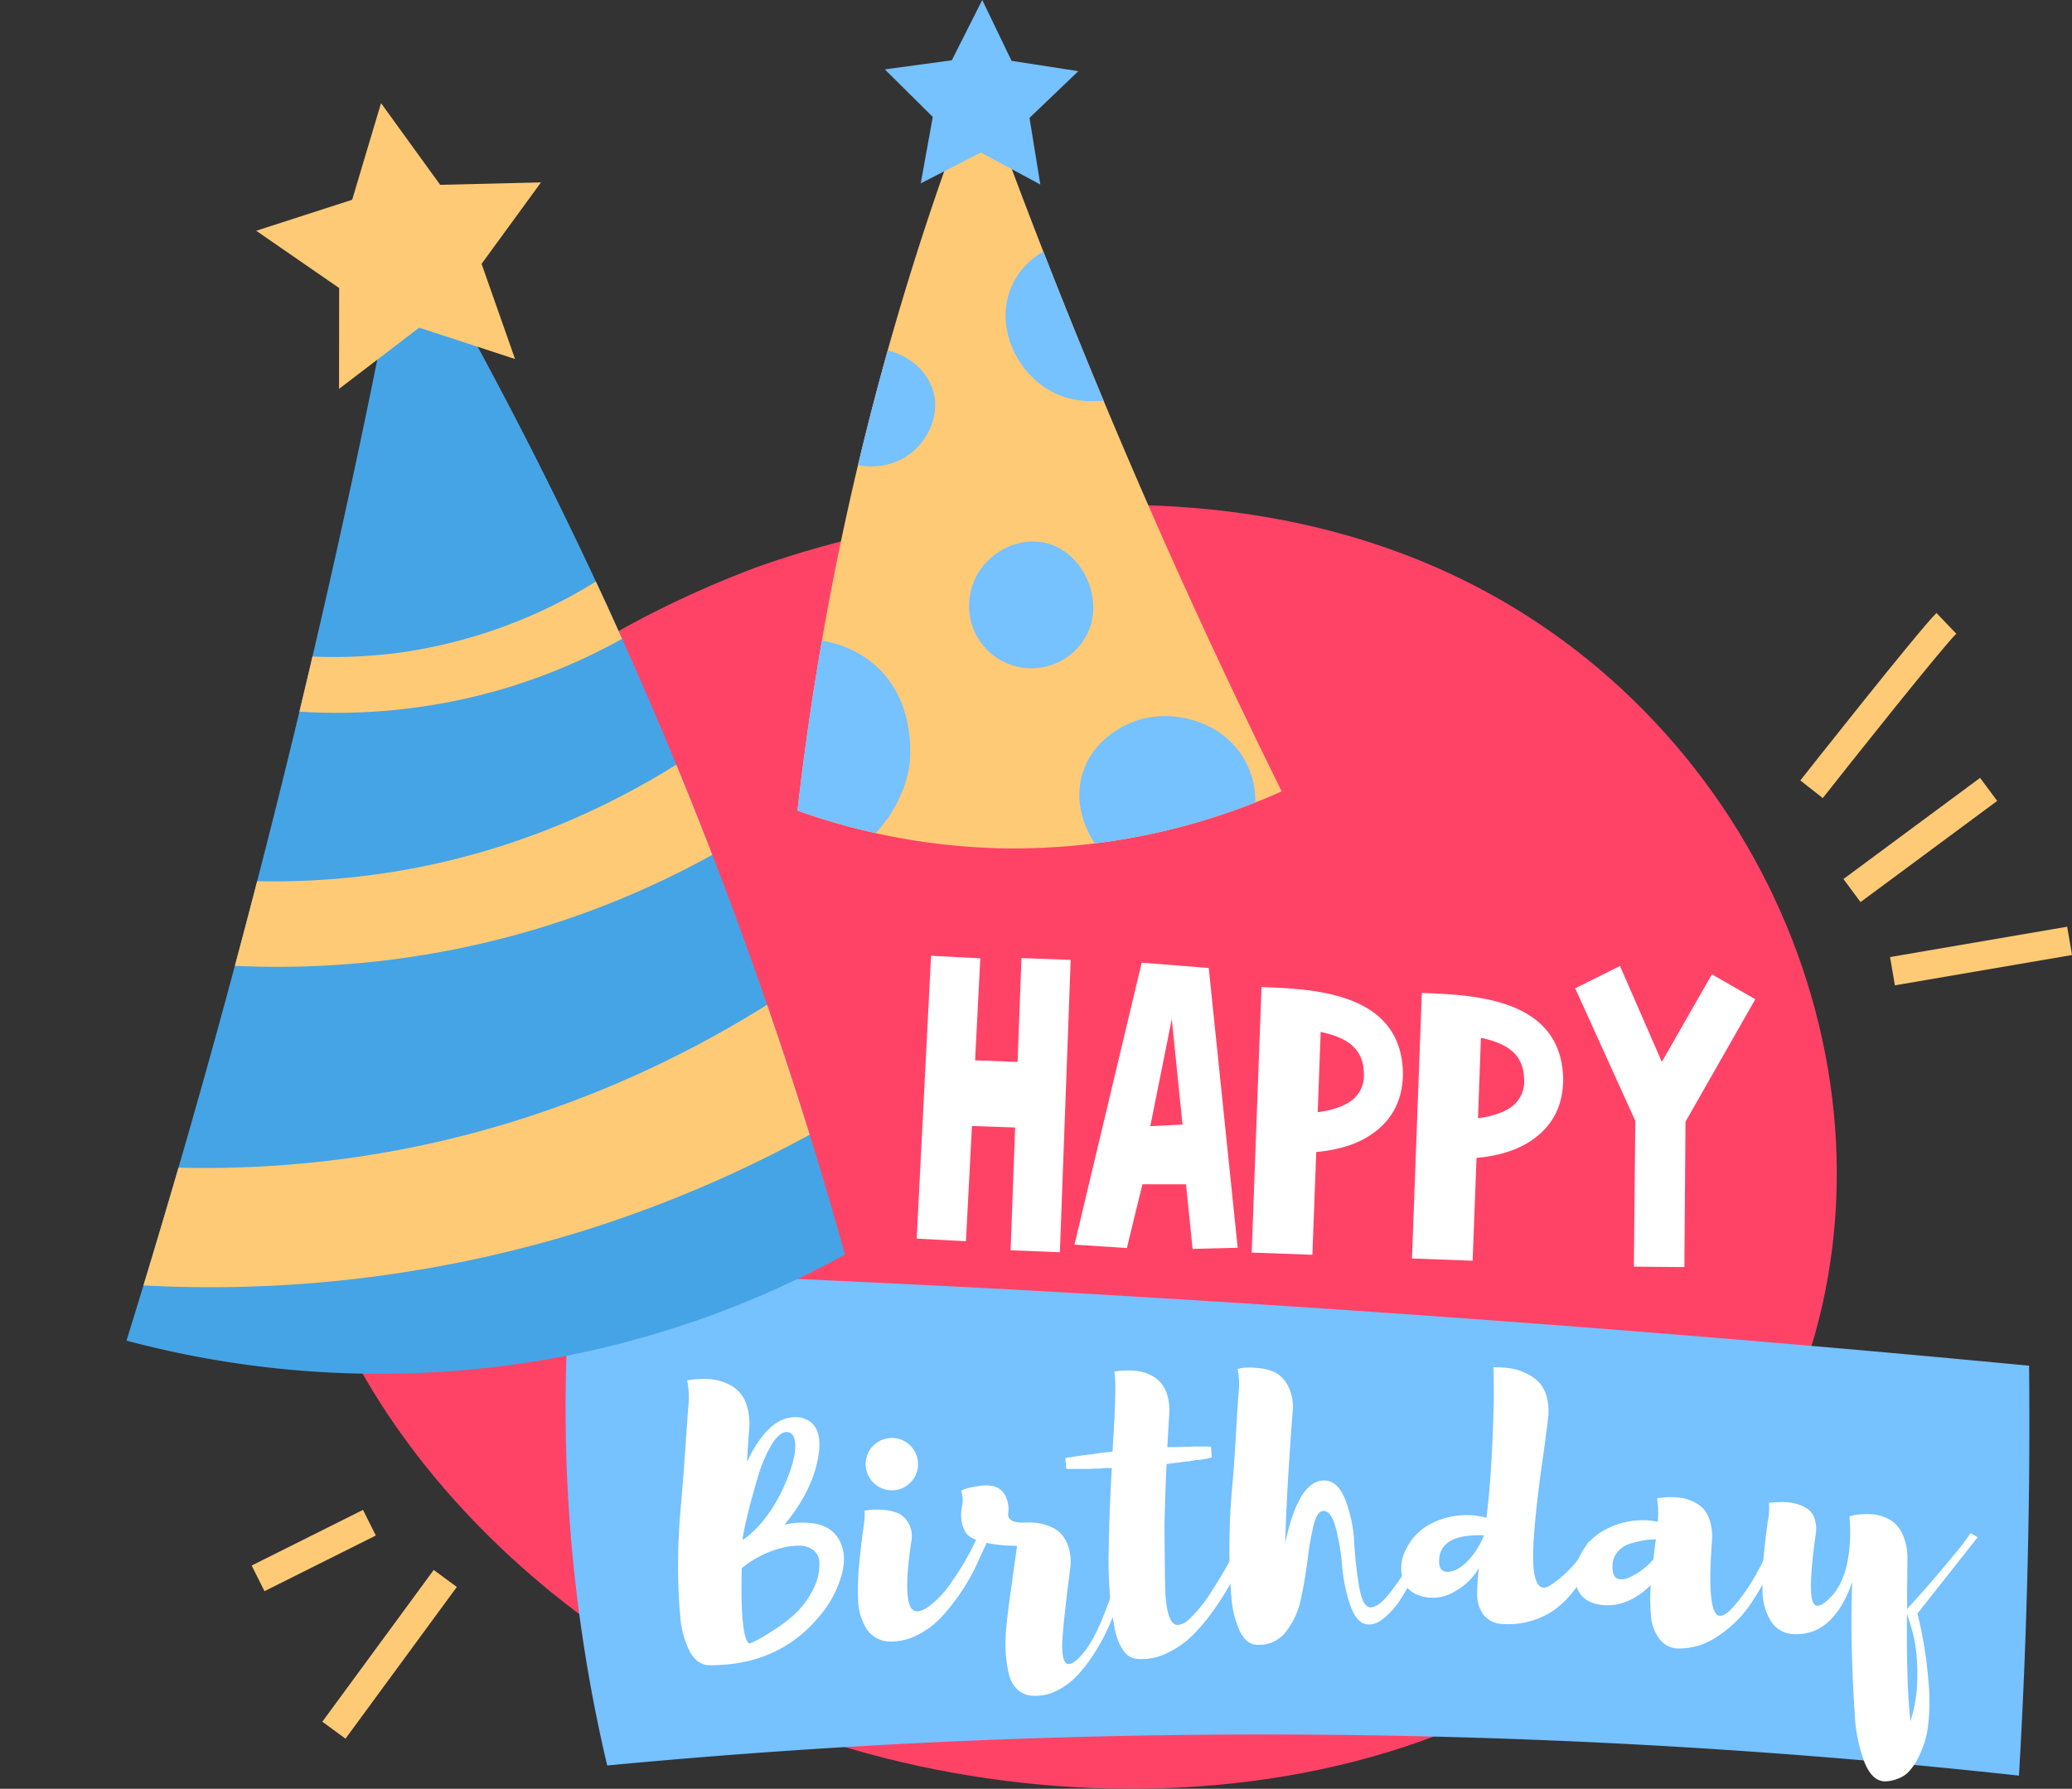 <svg xmlns="http://www.w3.org/2000/svg" xmlns:xlink="http://www.w3.org/1999/xlink" viewBox="0 0 533.52 460.69"><rect x="0" y="0" width="533.52" height="460.69" fill="#333333" stroke="none"/><defs><clipPath id="clip-path" transform="translate(32.57)"><path d="M297.46,203.82c-16.71-33.74-33.29-70-49.24-108.77q-15.83-38.43-28.8-74.91a757.3,757.3,0,0,0-34.57,115.12c-5.61,26-9.48,50.67-12.08,73.51a166.87,166.87,0,0,0,50.15,9.64A169.28,169.28,0,0,0,297.46,203.82Z" fill="#ffca76"/></clipPath><clipPath id="clip-path-2" transform="translate(32.57)"><path d="M0,345.27c16.67-53.69,32.55-111.06,46.91-172Q61.15,112.86,71.66,56a1131,1131,0,0,1,78.18,161.57c14.42,37.07,25.94,72.47,35.18,105.54a249.87,249.87,0,0,1-71.67,26.05A252.39,252.39,0,0,1,0,345.27Z" fill="#45a4e5"/></clipPath></defs><g id="Layer_2" data-name="Layer 2"><g id="Слой_1" data-name="Слой 1"><rect x="32.18" y="395.65" width="32.05" height="7.38" transform="translate(-140.89 63.69) rotate(-26.56)" fill="#ffca76"/><path d="M159.22,147.23c-15.9,6.29-98.09,38.82-114.66,113.35S87.35,404.41,147.75,435.17c77,39.21,201.43,39,262.29-41.69,53.29-70.65,33-170-34.4-224.1C287.45,98.64,166.82,144.22,159.22,147.23Z" transform="translate(32.57)" fill="#ff4367"/><path d="M297.46,203.82c-16.71-33.74-33.29-70-49.24-108.77q-15.83-38.43-28.8-74.91a757.3,757.3,0,0,0-34.57,115.12c-5.61,26-9.48,50.67-12.08,73.51a166.87,166.87,0,0,0,50.15,9.64A169.28,169.28,0,0,0,297.46,203.82Z" transform="translate(32.57)" fill="#ffca76"/><g clip-path="url(#clip-path)"><path d="M158.92,169.7c9.31-6.95,23-6.69,32.43.47,12.9,9.79,10.29,26.78,10.16,27.56-2.5,14.56-17,28.77-32.1,25.82-14.3-2.8-21.17-19.34-20.9-31.46C148.57,189.69,148.85,177.22,158.92,169.7Z" transform="translate(32.57)" fill="#76c1ff"/><path d="M236.52,139.8c-8-1.79-17.15,3.73-19.12,12.51a16.06,16.06,0,0,0,29.76,11.36C252,154.73,246.42,142,236.52,139.8Z" transform="translate(32.57)" fill="#76c1ff"/><path d="M260.58,185.41c-1.18.36-10.88,3.47-14.2,13.15-3.12,9.08,1.33,18.28,7,23.39,6.54,5.93,17.75,9.16,27,3.52s12.71-17.86,8.58-27.63C284.08,186.31,270.54,182.39,260.58,185.41Z" transform="translate(32.57)" fill="#76c1ff"/><path d="M186.66,90.84c-8.33,3.21-12.89,13.44-9,21.32,4.09,8.32,15.69,10.07,23,5.49,5.23-3.27,8.83-10.1,7.16-16.56C205.65,92.72,195.32,87.5,186.66,90.84Z" transform="translate(32.57)" fill="#76c1ff"/><path d="M246.74,61.16c-1,.1-15,1.78-19.28,13.74-3.15,8.82.83,18.17,7,23.39,10,8.52,22.89,3.84,24.57,3.2,7.13-2.72,16.12-9.8,16.23-19.13C275.37,70,259.93,59.81,246.74,61.16Z" transform="translate(32.57)" fill="#76c1ff"/></g><polygon points="252.92 0 245.08 15.53 227.84 17.87 240.18 30.12 237.08 47.23 252.55 39.28 267.87 47.52 265.09 30.36 277.66 18.33 260.47 15.67 252.92 0" fill="#76c1ff"/><path d="M243.12,247.23l-2.78,75.28L227.65,322l1.17-31.62L217.7,290l-1.55,29.67L203.47,319l3.7-72.84,12.68.65-1.34,26.27,10.94.41,1-26.75Z" transform="translate(32.57)" fill="#fff"/><path d="M286.12,321.35l-11.61.3L272.82,305l-11.23,0-4,16.42-13.49-.87,17.31-72.62,17.26,1.38Zm-14.2-31.73-2.77-27.16-5.53,27.59Z" transform="translate(32.57)" fill="#fff"/><path d="M292.27,254.21c13.33.49,35.66,1.32,36.39,21.68.14,6-1.89,11.07-6.07,14.69-4.47,4-10.51,5.59-16.24,6.11l-1,26.47-15.62-.57,1.85-50.19Zm26.34,22c-.24-6-3.9-8.89-11.12-10.45l-.76,20.68c3.79-.5,7.14-1.58,9.24-3.43A8.11,8.11,0,0,0,318.61,276.26Z" transform="translate(32.57)" fill="#fff"/><path d="M333.54,255.73c13.32.49,35.66,1.32,36.38,21.69.14,6-1.89,11.06-6.07,14.68-4.47,4-10.51,5.59-16.23,6.11l-1,26.48L331,324.11l1.86-50.18Zm26.33,22c-.24-6-3.9-8.89-11.12-10.45L348,288c3.79-.51,7.15-1.58,9.24-3.44A8.1,8.1,0,0,0,359.87,277.78Z" transform="translate(32.57)" fill="#fff"/><path d="M401.43,288.89l-.29,37.44-13-.11.37-37.53-15.48-34.16,11.53-5.74,10.78,24.69,12.89-22.54,11.17,6.41Z" transform="translate(32.57)" fill="#fff"/><path d="M114.66,327a400.19,400.19,0,0,0,9.12,127.69,1793,1793,0,0,1,192.83-7.82c61.48.82,118.6,4.74,170.68,10.43q2.16-36.56,2.61-75.57.15-15.19,0-30-126.51-12.1-260.59-19.55Q171.32,329.09,114.66,327Z" transform="translate(32.57)" fill="#76c1ff"/><path d="M174.17,392.14q6.48,0,9,3.91t1,9.46a28,28,0,0,1-5.76,10.76q-10.44,12.62-28.1,12.6-3.24.09-5.22-3.46a23.77,23.77,0,0,1-2.52-9.32c-.36-3.85-.54-8.19-.54-13s.23-9.78.67-14.73.83-9.69,1.13-14.23.57-8.4.81-11.62a21.73,21.73,0,0,0-.27-7l1-.18c.42-.06,1.21-.11,2.38-.18a17.33,17.33,0,0,1,3.34.14,14.34,14.34,0,0,1,3.47,1,9.54,9.54,0,0,1,3.19,2.17,9.36,9.36,0,0,1,2.07,3.87,16.17,16.17,0,0,1,.5,5.95q-.27,3.51-.54,8.27,5.76-12.41,13.51-11.52,6.3,1.17,4.86,10t-8.73,17.66A19.61,19.61,0,0,1,174.17,392.14Zm-13.78,31.15a19.63,19.63,0,0,0,2-.9q1.26-.61,4.41-2.66a37.27,37.27,0,0,0,5.54-4.27,22.5,22.5,0,0,0,4.28-5.76,14.27,14.27,0,0,0,1.8-7.21,4.13,4.13,0,0,0-1.58-3.29,6,6,0,0,0-3.73-1.12,18.81,18.81,0,0,0-4.91.72,25.55,25.55,0,0,0-5.22,2.07,26.12,26.12,0,0,0-4.55,3Q158,421.94,160.39,423.29Zm9.72-54.48c-1.32-.06-2.67,1.06-4.05,3.34a36.54,36.54,0,0,0-3.6,8.64q-1.53,5.22-2.43,8.87T158.68,396v.62q6.66-4.68,11-14.67c2.34-5.52,3.05-9.45,2.16-11.8A2,2,0,0,0,170.11,368.81Z" transform="translate(32.57)" fill="#fff"/><path d="M219.37,395.29l2.61,1c-.06.06-.46.93-1.21,2.61s-1.57,3.43-2.44,5.27a54,54,0,0,1-8.6,12.42,22.07,22.07,0,0,1-6,4.47,14.84,14.84,0,0,1-7.11,1.71,7.22,7.22,0,0,1-6.08-3.29,14.76,14.76,0,0,1-2.16-7.75,72.89,72.89,0,0,1,.31-9.23q.45-4.59,1-8.56c.39-2.63.5-4.26.31-4.86l1.45-.23a20.2,20.2,0,0,1,3.19,0,12.05,12.05,0,0,1,3.92.82,6.13,6.13,0,0,1,2.79,2.57,7,7,0,0,1,.72,4.86q-2.43,16.49.81,17.74c.9.36,2.13,0,3.7-1.08a25.82,25.82,0,0,0,6.07-6.62,70.43,70.43,0,0,0,5-8.24Zm-17.56-13.42a6.74,6.74,0,1,1,2-4.78A6.5,6.5,0,0,1,201.81,381.87Z" transform="translate(32.57)" fill="#fff"/><path d="M256.92,397.45l2-.09c.84.18,1.14.66.91,1.44,0,.06-.22.81-.64,2.25s-.87,3-1.35,4.69-1.17,3.73-2.07,6.16-1.84,4.76-2.84,7a53.46,53.46,0,0,1-3.64,6.76,39.25,39.25,0,0,1-4.46,5.85,18.92,18.92,0,0,1-5.27,3.92,12,12,0,0,1-6.12,1.3,6.07,6.07,0,0,1-4-1.58,7.81,7.81,0,0,1-2.25-4.09,32.16,32.16,0,0,1-.81-5.58,42.26,42.26,0,0,1,.22-6.94q.41-4,.86-7.16c.3-2.13.64-4.52,1-7.15s.68-4.69.85-6.13a35.67,35.67,0,0,1-9-1c-2.19-.62-3.59-1.42-4.19-2.38a7.87,7.87,0,0,1-1.13-3.25,11.09,11.09,0,0,1,.19-3.74,6.77,6.77,0,0,0-.32-3.82,9.4,9.4,0,0,1,1.4-.54,24.88,24.88,0,0,1,3.06-.63,10.44,10.44,0,0,1,3.87,0,4.78,4.78,0,0,1,2.88,2.07,7.37,7.37,0,0,1,.94,5q-.17,2.34,3.88,2.34a19.77,19.77,0,0,1,2.88,0,13.46,13.46,0,0,1,3.42.76,8.58,8.58,0,0,1,3.29,1.94,9.09,9.09,0,0,1,2.12,3.73,13.2,13.2,0,0,1,.35,5.81q-2.16,16.57-2,20.17.18,6.85,4.69,2,3.15-3.34,6-10.58a89.61,89.61,0,0,0,4.1-12.83Z" transform="translate(32.57)" fill="#fff"/><path d="M287.72,394.66l2,1.44c-.19.48-.43,1.1-.73,1.85s-1,2.24-2,4.5-2.15,4.38-3.29,6.39a71.16,71.16,0,0,1-4.37,6.67,44.17,44.17,0,0,1-5.4,6.21,23.36,23.36,0,0,1-6.35,4.19,14.69,14.69,0,0,1-7.21,1.35,4.78,4.78,0,0,1-3.69-2.16,15,15,0,0,1-2.29-6.08q-.77-4-1.17-8.34a99.16,99.16,0,0,1-.32-10.49c.06-4.11.15-7.75.27-10.94s.3-6.89.54-11.16c-.36,0-.87,0-1.53,0a12.88,12.88,0,0,0-1.44.13,28.16,28.16,0,0,0-2.88.1H242l-.27-2.8a1.85,1.85,0,0,0,.46-.08l1.17-.18c.29-.06.66-.13,1.07-.18l1.58-.23,1.58-.22c.18,0,.6-.05,1.26-.13l1.53-.23c.66-.13,1.71-.24,3.15-.36a.81.81,0,0,1,.36-.1q1.17-17.82.45-20.53c.24-.06.54-.11.9-.18a19.62,19.62,0,0,1,2.12-.13,20.31,20.31,0,0,1,3,.13,11.52,11.52,0,0,1,3.06.9A8.68,8.68,0,0,1,266.2,356a8.35,8.35,0,0,1,1.84,3.47,14,14,0,0,1,.41,5.31q-.09,1.62-.45,7.92c.24,0,.66,0,1.26,0s1,0,1.26,0q1-.09,2.79-.09c.3,0,.72,0,1.26-.05s.93,0,1.18,0h3.51l.18,2.79a9.34,9.34,0,0,1-1.54.36,14,14,0,0,1-1.88.28,7,7,0,0,0-1.13.13c-.51.09-.91.16-1.22.23a10.68,10.68,0,0,0-1.39.13l-1.49.22a13.5,13.5,0,0,0-1.39.14l-1.58.22q-.36,7.13-.54,15.67.09,16.4.27,18.47.63,7.38,3.15,7.29a4.52,4.52,0,0,0,2.7-1.26,35.27,35.27,0,0,0,6.22-7.75,101.38,101.38,0,0,0,5.85-10.17Z" transform="translate(32.57)" fill="#fff"/><path d="M333,397.72l1.71.54c-.18.6-.47,1.38-.86,2.34s-1.17,2.66-2.34,5.09A57.45,57.45,0,0,1,328,412a21.24,21.24,0,0,1-4.19,4.72c-1.62,1.35-3.18,1.89-4.68,1.58q-2.61-.54-4.14-5.22a44.1,44.1,0,0,1-2-10,54.51,54.51,0,0,0-1.63-9.63c-.78-2.89-1.83-4.32-3.14-4.32q-1.63,0-2.53,3.59a74.17,74.17,0,0,0-1.53,8.7q-.63,5.09-1.71,10.17a20.51,20.51,0,0,1-3.87,8.61,8.56,8.56,0,0,1-7.21,3.41c-1.92.06-3.46-1.06-4.63-3.38a25,25,0,0,1-2.25-9.14c-.34-3.77-.5-8-.5-12.73s.21-9.47.63-14.28.76-9.41,1-13.82.5-8.15.71-11.21a21.12,21.12,0,0,0-.22-6.49,12.06,12.06,0,0,1,1.67-.31,19.29,19.29,0,0,1,3.6.09,12.13,12.13,0,0,1,4.46,1.17,8.18,8.18,0,0,1,3.33,3.6,12,12,0,0,1,1.08,6.8q-1.53,20-1.89,33.5,3.42-16.12,10-16.12c2.35,0,4.16,1.63,5.45,4.91a35.16,35.16,0,0,1,2.3,10.85,110.25,110.25,0,0,0,1.21,11.16q.86,5.24,2.57,5.68,2.07.54,5.31-3.51a51.59,51.59,0,0,0,5.5-8.38Z" transform="translate(32.57)" fill="#fff"/><path d="M376.42,397.09l2.16,1.53q-4.32,11.63-11.52,16.39a20.73,20.73,0,0,1-12.61,3.24,6.39,6.39,0,0,1-5-2.34,8.38,8.38,0,0,1-1.66-5.27,56.23,56.23,0,0,1,.44-6.79,16.1,16.1,0,0,1-6,5.89,10.72,10.72,0,0,1-8.24,1.49c-2.89-.66-4.68-2.22-5.41-4.68a10.32,10.32,0,0,1,1-7.75,14.45,14.45,0,0,1,6-6.22,20,20,0,0,1,14.59-1.7q.9-6.93,1.39-16.53t.5-14.9c0-3.54,0-6-.09-7.3.24,0,.54,0,.9,0a16.88,16.88,0,0,1,2.16.1,16.28,16.28,0,0,1,3.06.54,15.5,15.5,0,0,1,3.15,1.34,10,10,0,0,1,2.84,2.3,9.35,9.35,0,0,1,1.71,3.74,15.16,15.16,0,0,1,.23,5.36q-.29,2.44-1.08,8.29-3.51,24.23-2.53,30.88c.54,3.9,2,5.08,4.32,3.51a27.65,27.65,0,0,0,5.64-4.9,21.79,21.79,0,0,0,3.19-4.46ZM338,401.51c-.18,2.28.6,3.38,2.34,3.32,2-.12,4.17-1.58,6.4-4.41a20.85,20.85,0,0,0,2.79-5Q338.51,395,338,401.51Z" transform="translate(32.57)" fill="#fff"/><path d="M424.24,394.39h3c-.24.84-.6,1.93-1.08,3.28s-1.56,3.76-3.24,7.21a63.7,63.7,0,0,1-5.4,9.18,30,30,0,0,1-7.66,7.25,17.4,17.4,0,0,1-9.9,3.25,6.18,6.18,0,0,1-5.18-2.39,11.07,11.07,0,0,1-2.21-5.72,51.62,51.62,0,0,1-.09-8.2q-6.3,6.13-13.33,5c-2.94-.55-4.83-2-5.67-4.42a10.22,10.22,0,0,1,.59-7.74,14.57,14.57,0,0,1,5.71-6.57,20.27,20.27,0,0,1,14.5-2.61,22.52,22.52,0,0,0-.18-6,8.64,8.64,0,0,1,.9-.17,18,18,0,0,1,2.12-.15,18.93,18.93,0,0,1,3,.15,11.11,11.11,0,0,1,3.06.89,8.68,8.68,0,0,1,2.84,1.94A8.26,8.26,0,0,1,407.8,392a14,14,0,0,1,.41,5.32q-1.35,18.72,2.07,18.82,1.35.09,3.33-2.16a47.4,47.4,0,0,0,6.26-9,48,48,0,0,0,3.56-7.79Zm-41.6,8.82c-.13,3.06,1.17,4.15,3.87,3.24a17.69,17.69,0,0,0,6.66-4.86c.24-2.28.45-4,.63-5.13a20.72,20.72,0,0,0-2.92.22,28.63,28.63,0,0,0-3.52.81,6.8,6.8,0,0,0-3.33,2.08A5.61,5.61,0,0,0,382.64,403.21Z" transform="translate(32.57)" fill="#fff"/><path d="M474.85,394.84l1.8,1.08-15.49,19.63A109.46,109.46,0,0,1,464,433.2a53.18,53.18,0,0,1-.22,12.11,24.55,24.55,0,0,1-2.39,7.3,14.43,14.43,0,0,1-2.79,4,7.17,7.17,0,0,1-2.16,1.35,9.86,9.86,0,0,1-3.24.81c-2.35.18-4.22-1.4-5.63-4.77A40.67,40.67,0,0,1,445,441.21q-.54-7.74-.76-16.84c-.16-6.05-.11-11.71.13-16.93q-4.86,13.79-14.86,13.42a7.14,7.14,0,0,1-6.08-3.33,14.93,14.93,0,0,1-2.16-7.79,72.82,72.82,0,0,1,.32-9.23q.45-4.59,1-8.56a16.44,16.44,0,0,0,.32-4.86,4.33,4.33,0,0,1,.76-.13c.33,0,1-.06,1.9-.1a18.39,18.39,0,0,1,2.61.1,11.86,11.86,0,0,1,2.65.63,7.45,7.45,0,0,1,2.44,1.35,5.24,5.24,0,0,1,1.48,2.43,8.81,8.81,0,0,1,.22,3.73q-2.34,16.48-.26,18.2,1.24,1,4.14-2,5-5.12,5-17.2l-.18-3.59.9-.23a16.09,16.09,0,0,1,2.07-.27,21.18,21.18,0,0,1,3,0,10.32,10.32,0,0,1,3.16.78,7.89,7.89,0,0,1,2.92,1.93,10,10,0,0,1,2.07,3.64,15.73,15.73,0,0,1,.77,5.72c0,1.08,0,3-.05,5.76s0,4.93,0,6.49q4.5-4.86,8.6-9.73t6-7.29Zm-15.49,48.45a37.38,37.38,0,0,0,1.75-11.9,44,44,0,0,0-.85-9.62,62.78,62.78,0,0,0-1.8-6.13Q458.28,433.92,459.36,443.29Z" transform="translate(32.57)" fill="#fff"/><path d="M0,345.27c16.67-53.69,32.55-111.06,46.91-172Q61.15,112.86,71.66,56a1131,1131,0,0,1,78.18,161.57c14.42,37.07,25.94,72.47,35.18,105.54a249.87,249.87,0,0,1-71.67,26.05A252.39,252.39,0,0,1,0,345.27Z" transform="translate(32.57)" fill="#45a4e5"/><g clip-path="url(#clip-path-2)"><path d="M28.67,166.77a127,127,0,0,0,41.69,1.31,129.47,129.47,0,0,0,59.93-24.76q3.26,7.83,6.52,15.63A150.62,150.62,0,0,1,97.72,177.2a152.13,152.13,0,0,1-62.54,5.21Q31.92,174.59,28.67,166.77Z" transform="translate(32.57)" fill="#ffca76"/><path d="M0,223.26a194.42,194.42,0,0,0,63.8,2c44.54-6,76.11-26.22,91.7-37.87q5,12,10,23.91a230.09,230.09,0,0,1-59.81,27.91,232.84,232.84,0,0,1-95.69,8Q5,235.21,0,223.26Z" transform="translate(32.57)" fill="#ffca76"/><path d="M-32.57,295.62a271.52,271.52,0,0,0,88.91,2.78c62.08-8.41,106.08-36.55,127.81-52.79L198,279a322.15,322.15,0,0,1-83.35,38.9A324.56,324.56,0,0,1-18.68,329Z" transform="translate(32.57)" fill="#ffca76"/></g><polygon points="98.11 26.56 113.34 47.6 139.3 46.98 124 67.95 132.62 92.46 107.93 84.39 87.3 100.15 87.33 74.18 65.97 59.43 90.68 51.45 98.11 26.56" fill="#ffca76"/><path d="M436.78,205.54,431,201c.3-.39,30.75-39,35.05-43.12l5.11,5.33C467.88,166.3,442.86,197.78,436.78,205.54Z" transform="translate(32.57)" fill="#ffca76"/><rect x="439.99" y="212.59" width="43.78" height="7.39" transform="translate(-5.44 317.38) rotate(-36.52)" fill="#ffca76"/><rect x="454.38" y="242.56" width="46.27" height="7.39" transform="translate(-2.14 84.12) rotate(-9.72)" fill="#ffca76"/><rect x="43.52" y="422.36" width="48.47" height="7.39" transform="translate(-283.27 228.64) rotate(-53.73)" fill="#ffca76"/></g></g></svg>